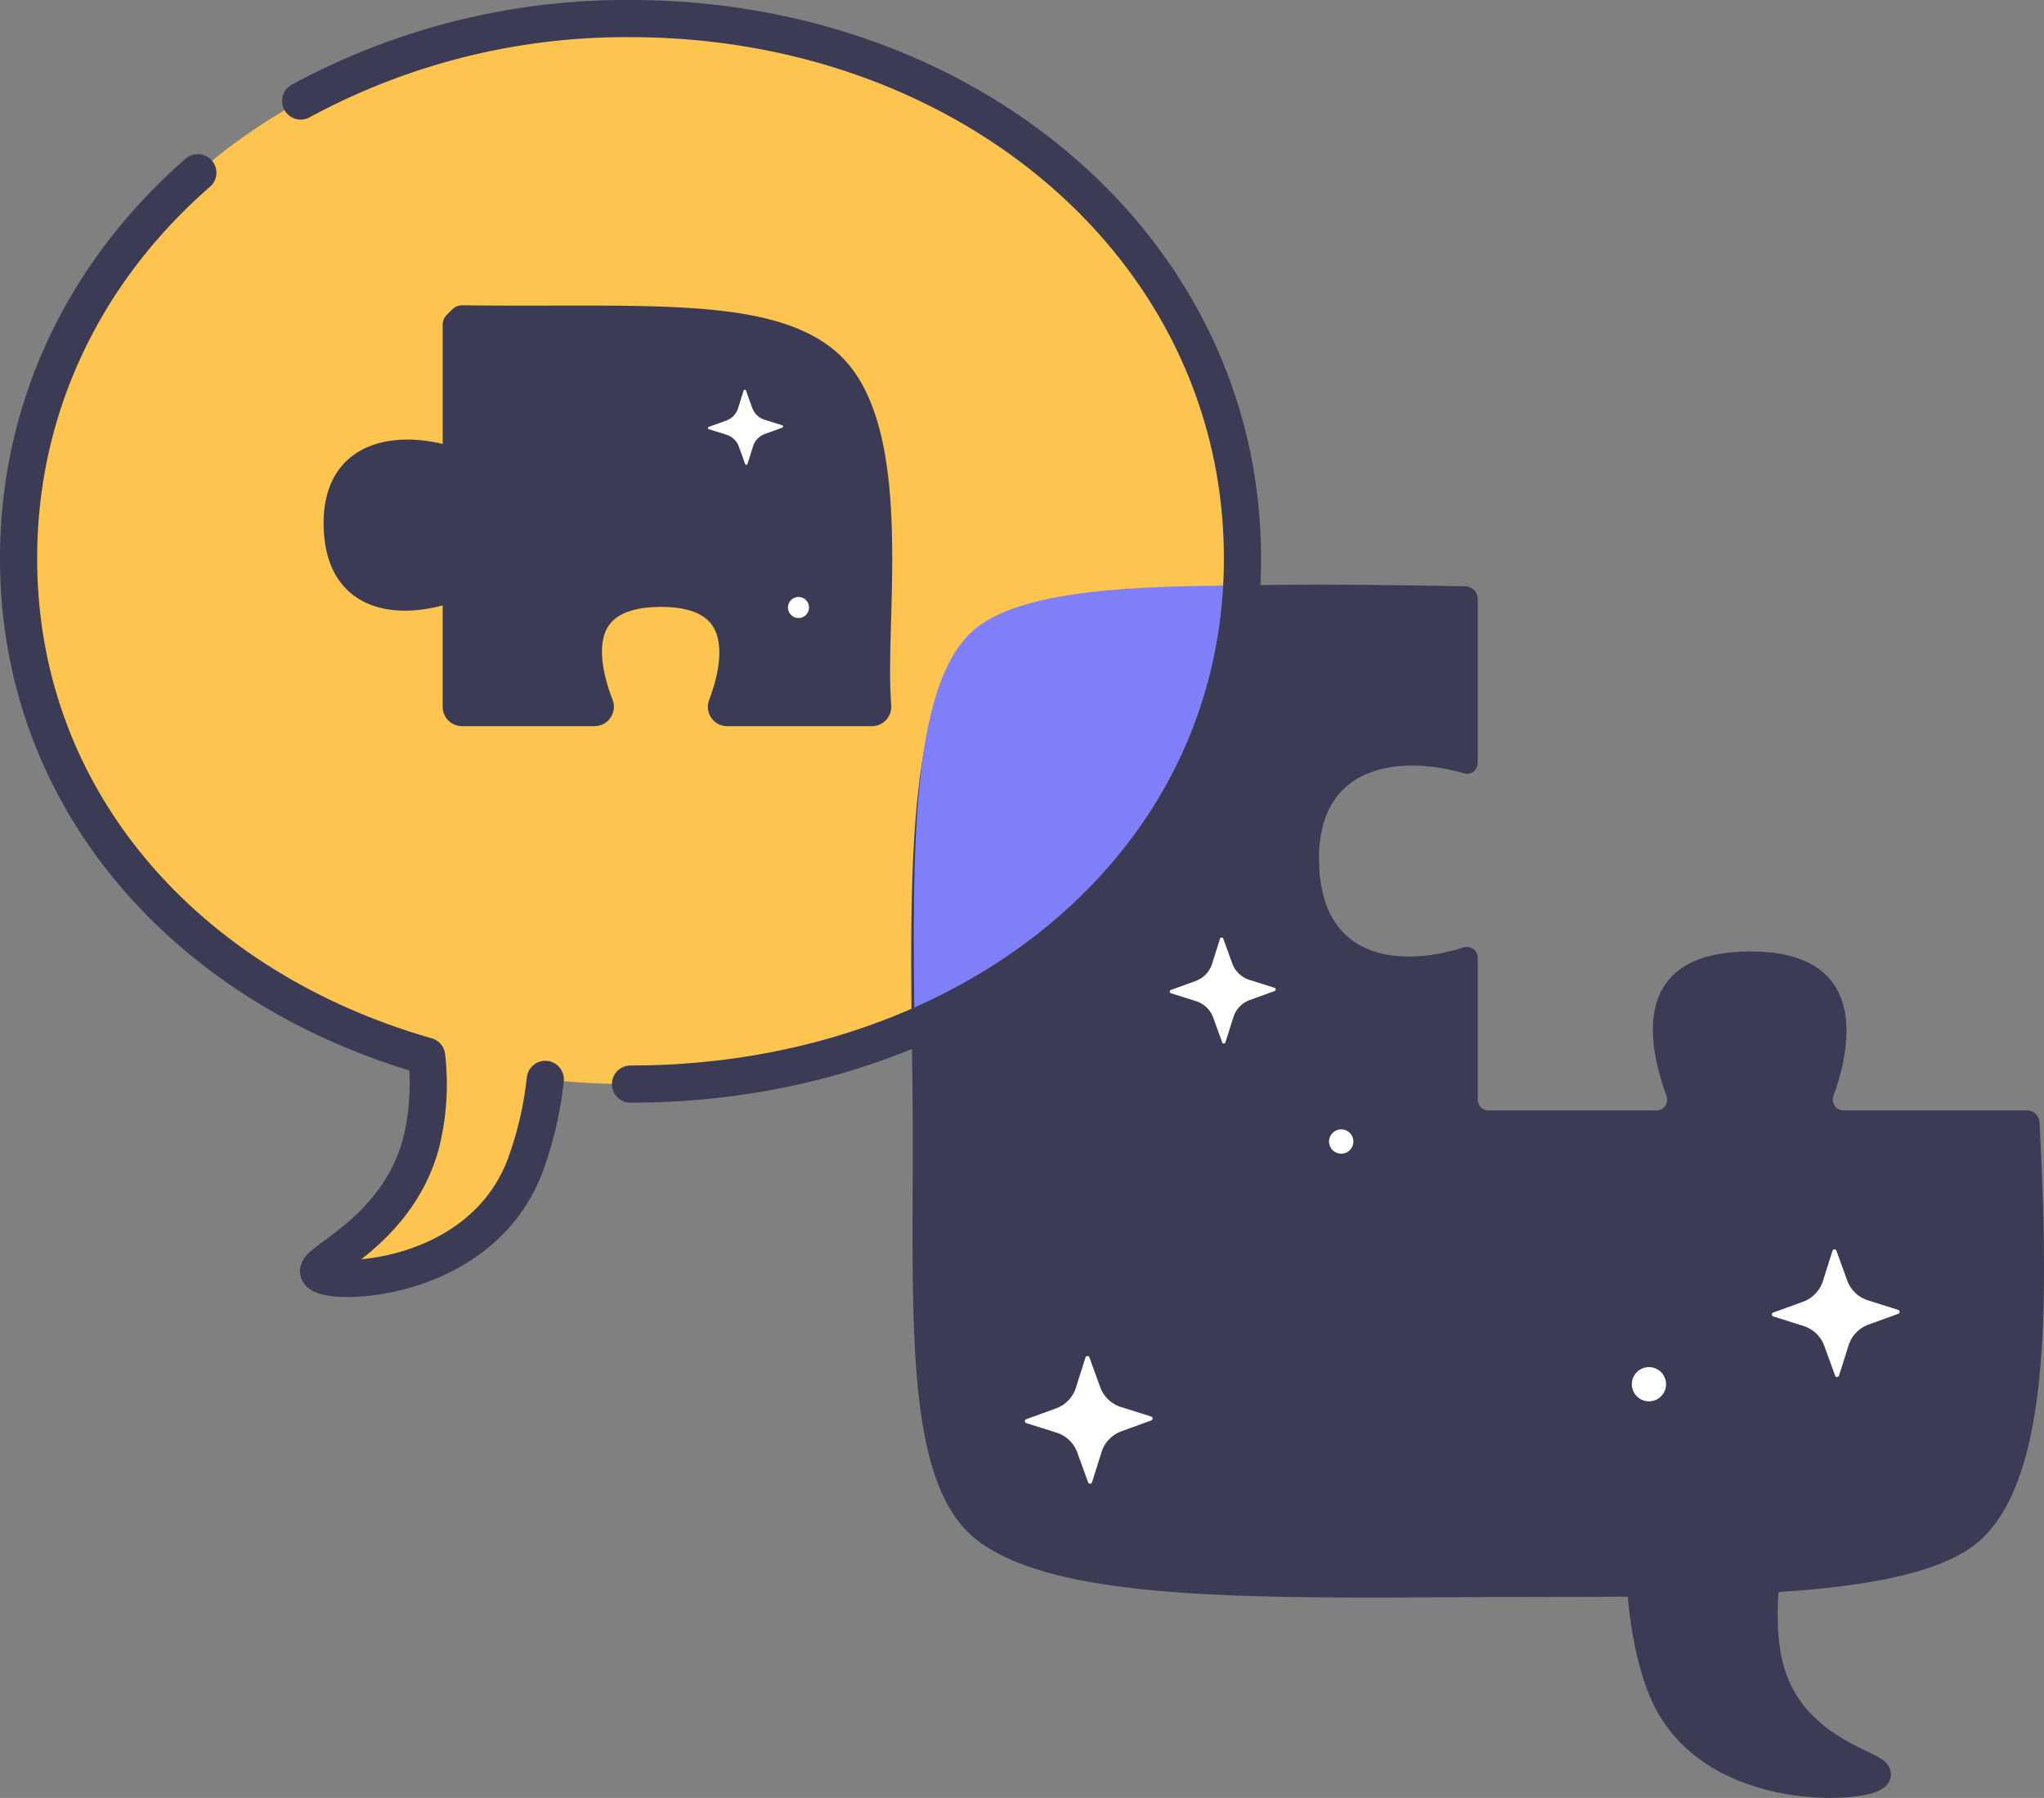 <svg xmlns="http://www.w3.org/2000/svg" width="220" height="193.507" viewBox="0 0 220 193.507">
  <rect x="0" y="0" width="220" height="193.507" fill="#808080" stroke="none"/>
  <g id="Group_4700" data-name="Group 4700" transform="translate(-322.384 -1424.584)">
    <path id="Path_8329" data-name="Path 8329" d="M456.12,1484.685c0,33.229-29.491,56.576-65.866,56.576a82.75,82.75,0,0,1-9.18-.506,38.812,38.812,0,0,1-2.269,9.557c-5.066,12.707-21.788,12.759-22.126,11.129-.237-1.151,8.39-4.389,10.978-13.631a26.319,26.319,0,0,0,.648-9.554c-25.588-7.315-43.921-27.37-43.921-53.57,0-33.229,29.491-58.1,65.87-58.1S456.12,1451.456,456.12,1484.685Z" transform="translate(0)" fill="#fdc54f"/>
    <path id="Path_8330" data-name="Path 8330" d="M638.668,1654.177c-6.7,6.7-28.078,6.407-51.059,6.458-25.381.055-49.051.874-57.689-6.458-7.963-6.759-6.3-26.276-6.546-48.028-.246-21.1-.953-41.883,6.546-48.854,6.573-6.11,29.918-5.82,52.949-5.444a1.364,1.364,0,0,1,1.342,1.364v17.65a1.159,1.159,0,0,1-1.475,1.119c-6.3-1.846-15.609-1.354-15.609,9.136,0,11.243,8.971,11.694,15.565,9.6a1.162,1.162,0,0,1,1.519,1.1v15.286a1.16,1.16,0,0,0,1.16,1.159h18.068a1.162,1.162,0,0,0,1.093-1.559c-1.746-4.785-4.495-15.628,9.177-15.547,13.114.077,10.439,11.022,8.784,15.55a1.16,1.16,0,0,0,1.094,1.556h19.727a1.366,1.366,0,0,1,1.363,1.295C645.742,1630.249,645.559,1647.282,638.668,1654.177Z" transform="translate(-102.775 -64.169)" fill="#3b3b56"/>
    <path id="Path_8331" data-name="Path 8331" d="M683.608,1768.3s.161,7.772,2.618,13.179c5.237,11.521,22.519,10.037,22.868,8.56.247-1.044-8.67-2.45-11.347-10.829-1.594-4.99-.437-11.608-.437-11.608" transform="translate(-184.686 -174.45)" fill="#3b3b56" stroke="#3b3b56" stroke-linecap="round" stroke-linejoin="round" stroke-width="3"/>
    <path id="Path_8332" data-name="Path 8332" d="M453.122,1533.441q.03.545.059,1.085a.586.586,0,0,1-.586.617H437.032a.586.586,0,0,1-.547-.8c1.209-3.126,3.766-11.977-6.452-12.036-10.634-.062-8.026,8.682-6.744,12.041a.586.586,0,0,1-.549.794H408.49a.587.587,0,0,1-.587-.587v-12.144a.587.587,0,0,0-.781-.553c-4.975,1.7-12.034,1.558-12.034-7.081,0-8.059,7.319-8.253,12.045-6.753a.588.588,0,0,0,.771-.557V1493.43l.6-.587c18.6.258,32.558-1.065,39.21,4.583C455.678,1504.192,452.6,1524.143,453.122,1533.441Z" transform="translate(-36.372 -33.902)" fill="#3b3b56" stroke="#3b3b56" stroke-linecap="round" stroke-linejoin="round" stroke-width="3"/>
    <path id="Path_8333" data-name="Path 8333" d="M557.382,1551.826c-1.407,21.15-14.965,37.9-34.432,46.522-.214-18.037-.316-35.156,5.895-41.367C533.138,1552.688,544.191,1551.83,557.382,1551.826Z" transform="translate(-102.019 -64.085)" fill="#7f7ff8" stroke="#7f7ff8" stroke-miterlimit="10" stroke-width="0.25"/>
    <path id="Path_8334" data-name="Path 8334" d="M585.838,1631.823l-.963-2.658a.185.185,0,0,0-.35.007l-.852,2.7a2.9,2.9,0,0,1-1.779,1.855l-2.659.963a.185.185,0,0,0,.007.35l2.7.852a2.9,2.9,0,0,1,1.855,1.78l.963,2.659a.185.185,0,0,0,.35-.008l.852-2.7a2.906,2.906,0,0,1,1.779-1.855l2.658-.963a.185.185,0,0,0-.007-.35l-2.7-.852a2.905,2.905,0,0,1-1.855-1.779" transform="translate(-130.829 -103.559)" fill="#fff"/>
    <path id="Path_8335" data-name="Path 8335" d="M481.69,1510.324l-.683-1.886a.131.131,0,0,0-.249,0l-.6,1.913a2.06,2.06,0,0,1-1.263,1.317l-1.886.683a.131.131,0,0,0,0,.249l1.913.6a2.061,2.061,0,0,1,1.317,1.263l.683,1.886a.131.131,0,0,0,.248-.005l.605-1.913a2.06,2.06,0,0,1,1.262-1.316l1.886-.684a.131.131,0,0,0,0-.248l-1.913-.6a2.062,2.062,0,0,1-1.317-1.263" transform="translate(-78.335 -41.824)" fill="#fff"/>
    <path id="Path_8336" data-name="Path 8336" d="M555.181,1724.6l-1.161-3.2a.223.223,0,0,0-.422.008l-1.027,3.25a3.5,3.5,0,0,1-2.145,2.236l-3.2,1.161a.223.223,0,0,0,.008.422l3.25,1.027a3.5,3.5,0,0,1,2.236,2.145l1.161,3.2a.223.223,0,0,0,.422-.009l1.027-3.25a3.5,3.5,0,0,1,2.144-2.236l3.2-1.162a.222.222,0,0,0-.008-.422l-3.25-1.027a3.5,3.5,0,0,1-2.236-2.145" transform="translate(-114.382 -150.729)" fill="#fff"/>
    <path id="Path_8337" data-name="Path 8337" d="M720.681,1701.1l-1.161-3.2a.223.223,0,0,0-.422.008l-1.027,3.25a3.5,3.5,0,0,1-2.145,2.236l-3.2,1.161a.223.223,0,0,0,.008.422l3.25,1.027a3.5,3.5,0,0,1,2.236,2.145l1.161,3.2a.223.223,0,0,0,.422-.009l1.027-3.25a3.5,3.5,0,0,1,2.144-2.236l3.2-1.162a.223.223,0,0,0-.008-.422l-3.25-1.027a3.5,3.5,0,0,1-2.236-2.145" transform="translate(-199.48 -138.708)" fill="#fff"/>
    <path id="Path_8338" data-name="Path 8338" d="M496.864,1555.139a1.132,1.132,0,1,1-1.133-1.132,1.132,1.132,0,0,1,1.133,1.132" transform="translate(-87.403 -65.173)" fill="#fff"/>
    <path id="Path_8339" data-name="Path 8339" d="M616.92,1672.608a1.308,1.308,0,1,1-1.309-1.308,1.308,1.308,0,0,1,1.309,1.308" transform="translate(-148.87 -125.165)" fill="#fff"/>
    <path id="Path_8340" data-name="Path 8340" d="M684.985,1725.52a1.841,1.841,0,1,1-1.841-1.841,1.84,1.84,0,0,1,1.841,1.841" transform="translate(-183.279 -151.957)" fill="#fff"/>
    <path id="Path_8341" data-name="Path 8341" d="M386.45,1435.455a73.388,73.388,0,0,1,35.5-8.871c36.375,0,65.866,24.872,65.866,58.1s-29.491,56.576-65.866,56.576" transform="translate(-31.701)" fill="none" stroke="#3b3b56" stroke-linecap="round" stroke-linejoin="round" stroke-width="4"/>
    <path id="Path_8342" data-name="Path 8342" d="M381.074,1558.073a38.814,38.814,0,0,1-2.269,9.558c-5.066,12.707-21.788,12.759-22.126,11.129-.237-1.151,8.39-4.389,10.978-13.631a26.319,26.319,0,0,0,.648-9.554,71.77,71.77,0,0,1-10.026-3.682c-20.217-9.211-33.895-27.257-33.895-49.888,0-16.614,7.372-31.139,19.293-41.511" transform="translate(0 -17.319)" fill="none" stroke="#3b3b56" stroke-linecap="round" stroke-linejoin="round" stroke-width="4"/>
  </g>
</svg>

